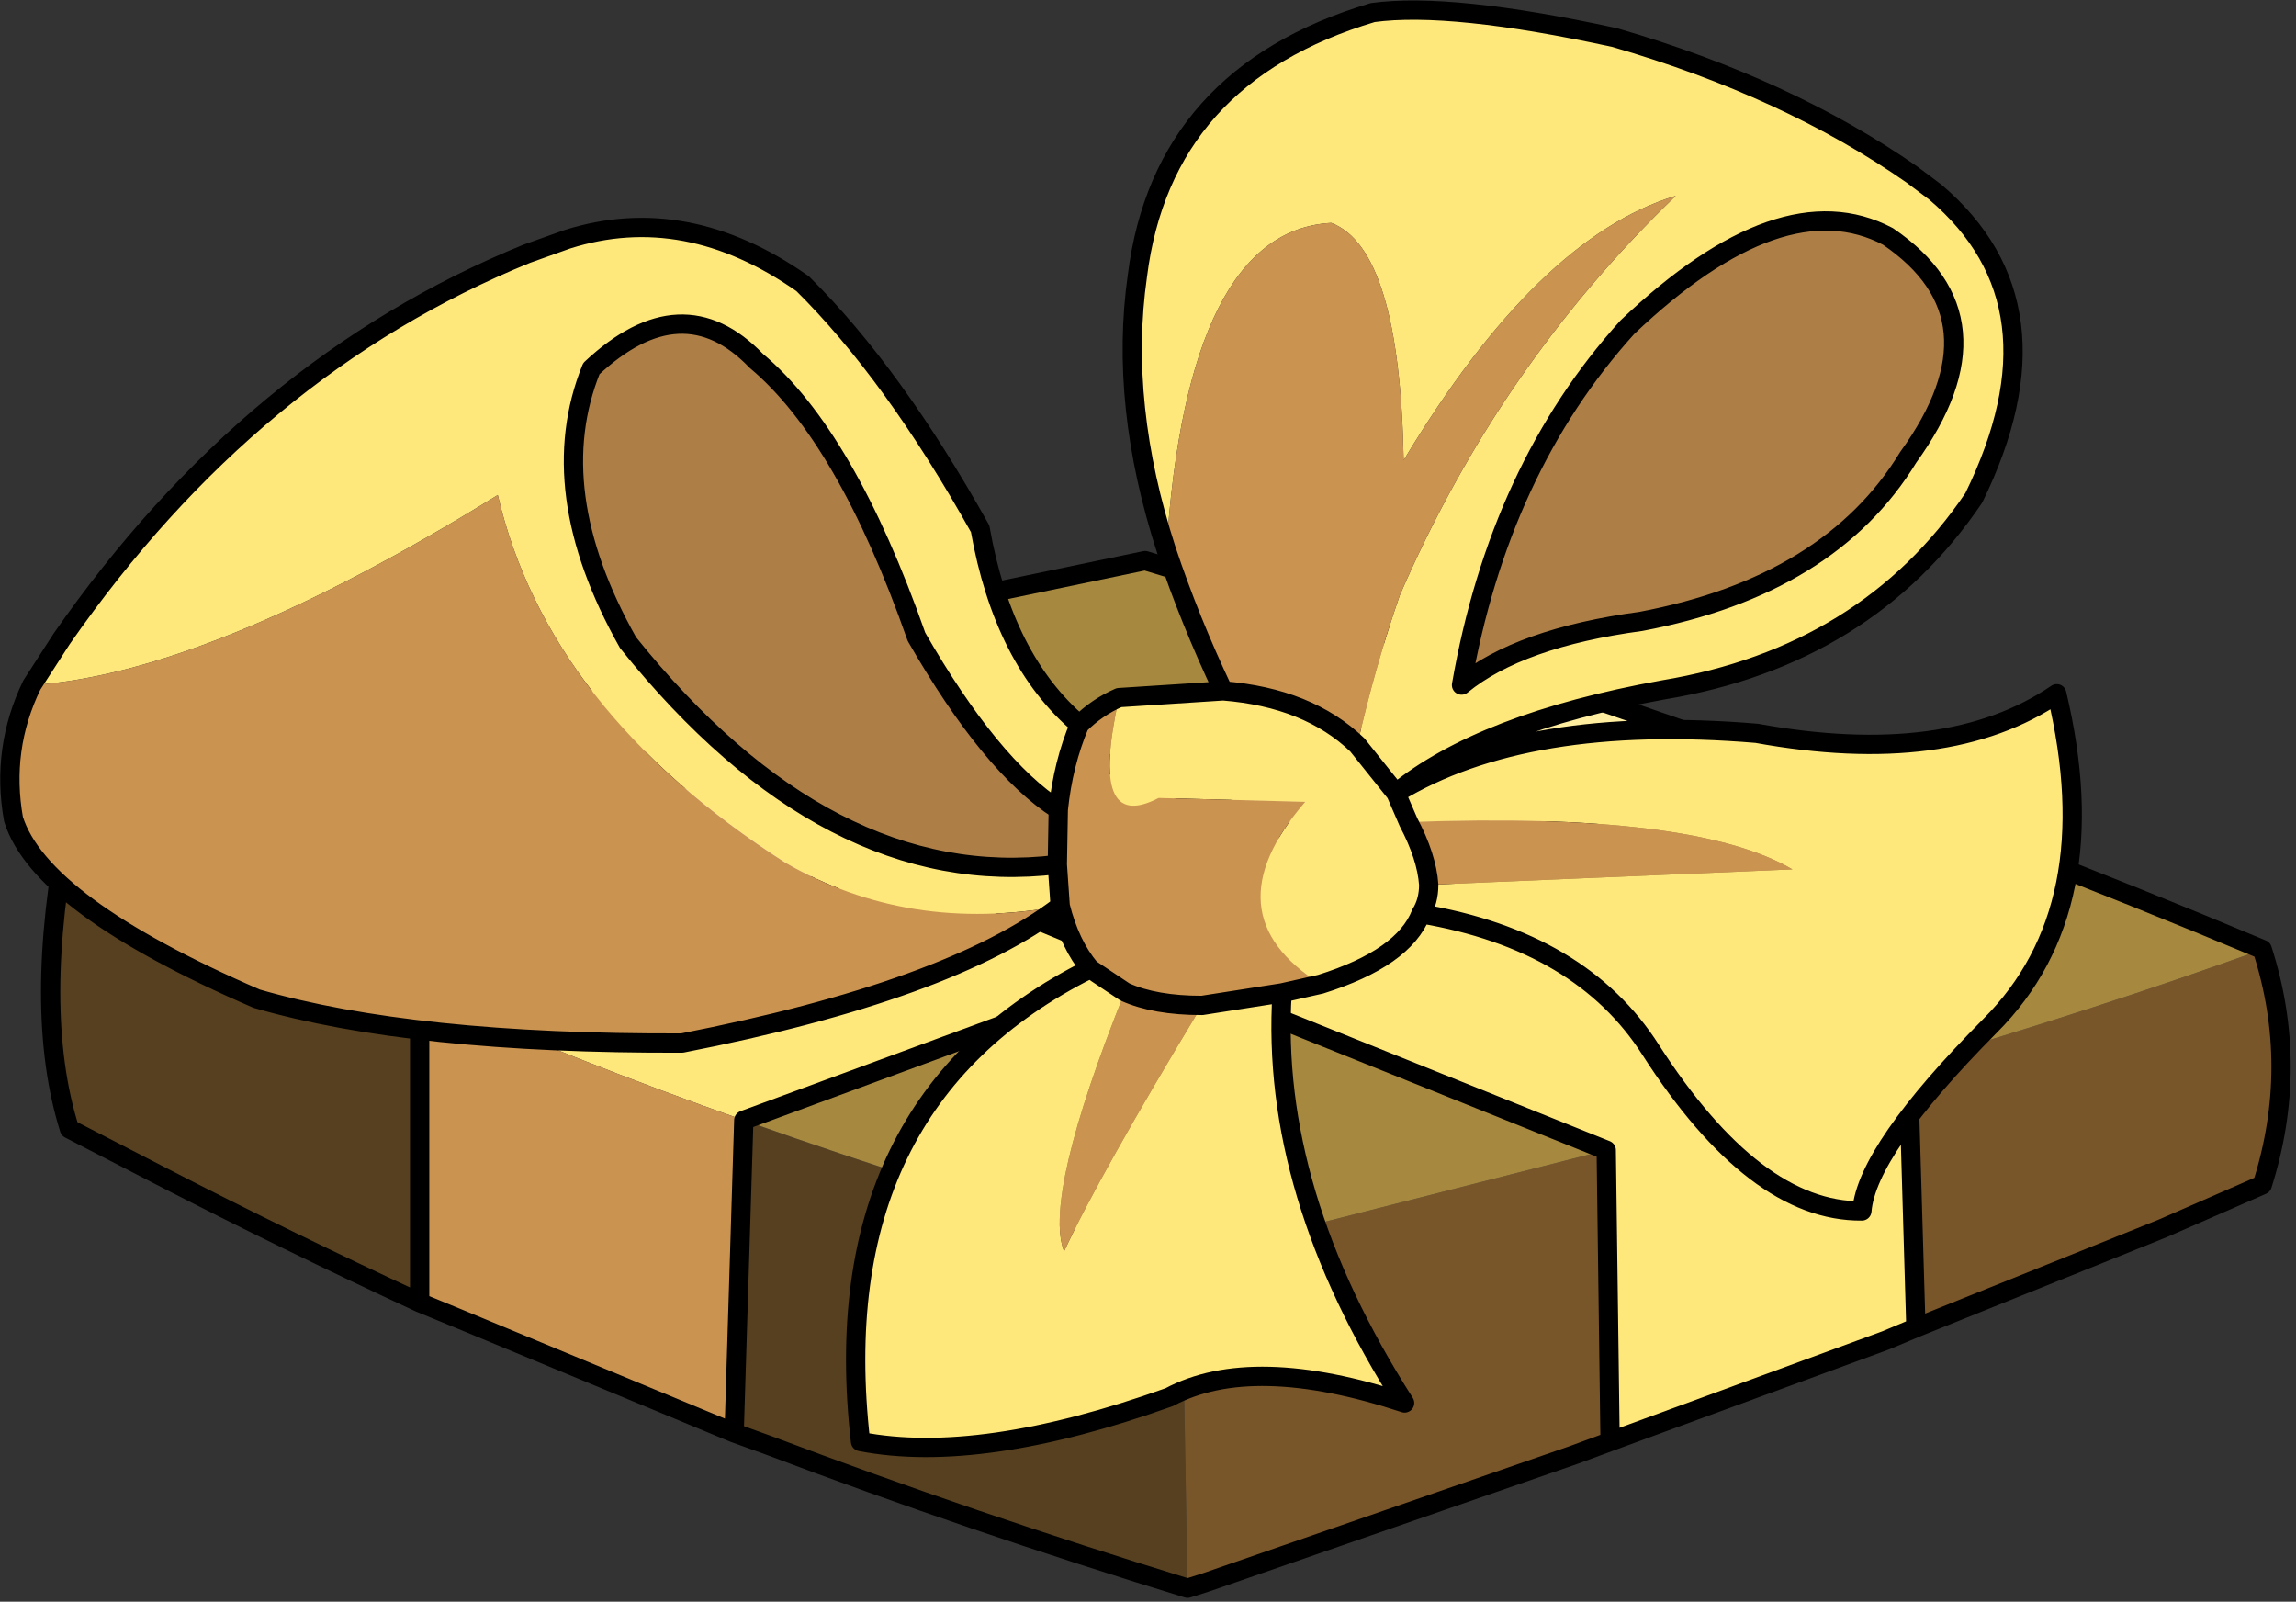 <?xml version="1.0" encoding="utf-8"?>
<svg version="1.1" id="Layer_1"
xmlns="http://www.w3.org/2000/svg"
xmlns:xlink="http://www.w3.org/1999/xlink"
xmlns:author="http://www.sothink.com"
width="119px" height="83px"
xml:space="preserve">
<rect width="100%" height="100%" fill="#333333" stroke="none"/>
<g id="9314" transform="matrix(1, 0, 0, 1, 57.55, 63.3)">
<path style="fill:#FFEE9F;fill-opacity:1" d="M34.2,-23.9L15.2 -17.95L3.35 -22.45L23.1 -27.75L34.2 -23.9" />
<path style="fill:#FDFFEC;fill-opacity:1" d="M-53.95,-20.8Q-43.7 -23.9 -31.75 -26.85L-11 -18.6L-35.8 -11.9Q-45.5 -16.1 -53.95 -20.8" />
<path style="fill:#FFE87B;fill-opacity:1" d="M-19,-5.25Q-27.8 -8.35 -35.8 -11.9L-11 -18.6L-31.75 -26.85L-17.65 -30.2L3.35 -22.45L15.2 -17.95L41.35 -8.15L41.75 5.5L40.2 6.15L25.9 11.4L25.7 -3.7L2.3 -13.1L-19 -5.25" />
<path style="fill:#CB9350;fill-opacity:1" d="M-33.85,5L-35.8 4.2L-35.8 -11.9Q-27.8 -8.35 -19 -5.25L-19.5 10.95L-33.85 5" />
<path style="fill:#56401F;fill-opacity:1" d="M-17.7,11.6L-19.5 10.95L-19 -5.25Q-8.3 -1.45 3.7 1.9L4 19Q-7.25 15.55 -17.7 11.6M-35.8,-11.9L-35.8 4.2Q-42.7 1 -49.2 -2.35L-53.95 -4.8Q-55.9 -11 -53.95 -20.8Q-45.5 -16.1 -35.8 -11.9" />
<path style="fill:#79552A;fill-opacity:1" d="M25.7,-3.7L25.9 11.4L24 12.1L4.95 18.7L4 19L3.7 1.9L25.7 -3.7M59.7,-14.1Q61.65 -8.05 59.7 -1.9L54.55 0.35L41.75 5.5L41.35 -8.15Q51.25 -11.05 59.7 -14.1" />
<path style="fill:#A6883F;fill-opacity:1" d="M-17.65,-30.2L1.8 -34.25L23.1 -27.75L3.35 -22.45L-17.65 -30.2M59.7,-14.1Q51.25 -11.05 41.35 -8.15L15.2 -17.95L34.2 -23.9Q46.45 -19.65 59.7 -14.1M2.3,-13.1L25.7 -3.7L3.7 1.9Q-8.3 -1.45 -19 -5.25L2.3 -13.1" />
<path style="fill:none;stroke-width:1;stroke-linecap:round;stroke-linejoin:round;stroke-miterlimit:3;stroke:#000000;stroke-opacity:1" d="M3.35,-22.45L23.1 -27.75L1.8 -34.25L-17.65 -30.2L3.35 -22.45L15.2 -17.95L34.2 -23.9L23.1 -27.75M2.3,-13.1L25.7 -3.7L25.9 11.4L40.2 6.15L41.75 5.5L41.35 -8.15L15.2 -17.95M34.2,-23.9Q46.45 -19.65 59.7 -14.1Q61.65 -8.05 59.7 -1.9L54.55 0.35L41.75 5.5M2.3,-13.1L-19 -5.25L-19.5 10.95L-17.7 11.6Q-7.25 15.55 4 19L4.95 18.7L24 12.1L25.9 11.4M-35.8,-11.9L-35.8 4.2Q-42.7 1 -49.2 -2.35L-53.95 -4.8Q-55.9 -11 -53.95 -20.8Q-43.7 -23.9 -31.75 -26.85L-17.65 -30.2M-35.8,4.2L-33.85 5L-19.5 10.95M-35.8,-11.9L-11 -18.6L-31.75 -26.85M2.3,-13.1L-11 -18.6" />
<path style="fill:#AD7F47;fill-opacity:1" d="M18.2,-27.8Q20.15 -39 26.8 -46.35Q34.8 -53.95 40.3 -51.05Q46.55 -46.8 41.35 -39.6Q37.3 -32.95 27.5 -31.1Q21.2 -30.25 18.2 -27.8M-2.75,-18.5Q-14.6 -17.05 -25 -30Q-29.45 -37.9 -26.9 -44.2Q-22.2 -48.6 -18.35 -44.6Q-13.7 -40.7 -10.05 -30.3Q-6.2 -23.6 -2.7 -21.35L-2.75 -18.5" />
<path style="fill:#FFE87B;fill-opacity:1" d="M12.8,-24.7Q13.7 -28.7 15 -32.45Q20.15 -44.35 29.3 -53.15Q22.15 -51 15.2 -39.45Q15 -50.4 11.45 -51.75Q4 -51.35 2.9 -34.8Q0.45 -42.35 1.4 -49Q2.7 -59.4 13.6 -62.65Q17.65 -63.2 26.15 -61.35Q35.1 -58.75 41.55 -54.25L42.75 -53.35Q49.65 -47.5 44.75 -37.5Q39.2 -29.3 28.65 -27.55Q19.25 -25.85 14.8 -22.2Q21.55 -26.3 33.5 -25.3Q43.4 -23.5 49.05 -27.35Q51.7 -16.25 45.6 -10.15Q39.2 -3.7 38.95 -0.55Q33.4 -0.5 28 -8.9Q24.4 -14.55 16.1 -15.95Q15.2 -13.65 10.9 -12.3Q5.1 -15.95 10.1 -21.75L2.5 -21.95Q-1.15 -20.05 0.45 -27.15L5.85 -27.5Q10.25 -27.15 12.8 -24.7M0.75,-11.9Q-3.5 -1.3 -2.4 1.55Q-0.6 -2.35 4.75 -11.2L8.9 -11.85Q8.25 -1.55 15.25 9.4Q7.35 6.8 3.05 9.1Q-6.75 12.6 -12.95 11.4Q-14.95 -6.15 -1.05 -13.1L0.75 -11.9M-2.6,-16.35Q-10.45 -14.9 -16.85 -18.6Q-29.15 -26.5 -31.75 -37.65Q-46.7 -28.4 -55.9 -27.8L-54.35 -30.2Q-44.5 -44.35 -30.25 -50.15L-28.15 -50.9Q-22 -52.85 -15.95 -48.6Q-11.25 -43.95 -6.75 -35.9Q-5.55 -29.1 -1.6 -25.75Q-2.45 -23.75 -2.7 -21.35Q-6.2 -23.6 -10.05 -30.3Q-13.7 -40.7 -18.35 -44.6Q-22.2 -48.6 -26.9 -44.2Q-29.45 -37.9 -25 -30Q-14.6 -17.05 -2.75 -18.5L-2.6 -16.35M16.5,-17.45L35.35 -18.25Q30.25 -21.25 15.45 -20.7Q16.4 -18.9 16.5 -17.45M27.5,-31.1Q37.3 -32.95 41.35 -39.6Q46.55 -46.8 40.3 -51.05Q34.8 -53.95 26.8 -46.35Q20.15 -39 18.2 -27.8Q21.2 -30.25 27.5 -31.1" />
<path style="fill:#CB9350;fill-opacity:1" d="M-2.75,-18.5L-2.7 -21.35Q-2.45 -23.75 -1.6 -25.75Q-0.7 -26.65 0.45 -27.15Q-1.15 -20.05 2.5 -21.95L10.1 -21.75Q5.1 -15.95 10.9 -12.3L8.9 -11.85L4.75 -11.2Q-0.6 -2.35 -2.4 1.55Q-3.5 -1.3 0.75 -11.9L-1.05 -13.1Q-2.1 -14.35 -2.6 -16.35Q-8.35 -11.95 -22.2 -9.25Q-36.15 -9.2 -44.25 -11.55Q-55.45 -16.4 -56.85 -20.85Q-57.5 -24.5 -55.9 -27.8Q-46.7 -28.4 -31.75 -37.65Q-29.15 -26.5 -16.85 -18.6Q-10.45 -14.9 -2.6 -16.35L-2.75 -18.5M5.85,-27.5Q4.1 -31.2 2.9 -34.8Q4 -51.35 11.45 -51.75Q15 -50.4 15.2 -39.45Q22.15 -51 29.3 -53.15Q20.15 -44.35 15 -32.45Q13.7 -28.7 12.8 -24.7Q10.25 -27.15 5.85 -27.5M15.45,-20.7Q30.25 -21.25 35.35 -18.25L16.5 -17.45Q16.4 -18.9 15.45 -20.7" />
<path style="fill:none;stroke-width:1;stroke-linecap:round;stroke-linejoin:round;stroke-miterlimit:3;stroke:#000000;stroke-opacity:1" d="M2.9,-34.8Q0.45 -42.35 1.4 -49Q2.7 -59.4 13.6 -62.65Q17.65 -63.2 26.15 -61.35Q35.1 -58.75 41.55 -54.25L42.75 -53.35Q49.65 -47.5 44.75 -37.5Q39.2 -29.3 28.65 -27.55Q19.25 -25.85 14.8 -22.2Q21.55 -26.3 33.5 -25.3Q43.4 -23.5 49.05 -27.35Q51.7 -16.25 45.6 -10.15Q39.2 -3.7 38.95 -0.55Q33.4 -0.5 28 -8.9Q24.4 -14.55 16.1 -15.95Q15.2 -13.65 10.9 -12.3L8.9 -11.85Q8.25 -1.55 15.25 9.4Q7.35 6.8 3.05 9.1Q-6.75 12.6 -12.95 11.4Q-14.95 -6.15 -1.05 -13.1Q-2.1 -14.35 -2.6 -16.35Q-8.35 -11.95 -22.2 -9.25Q-36.15 -9.2 -44.25 -11.55Q-55.45 -16.4 -56.85 -20.85Q-57.5 -24.5 -55.9 -27.8L-54.35 -30.2Q-44.5 -44.35 -30.25 -50.15L-28.15 -50.9Q-22 -52.85 -15.95 -48.6Q-11.25 -43.95 -6.75 -35.9Q-5.55 -29.1 -1.6 -25.75Q-0.7 -26.65 0.45 -27.15L5.85 -27.5Q4.1 -31.2 2.9 -34.8M5.85,-27.5Q10.25 -27.15 12.8 -24.7L14.8 -22.2L15.45 -20.7Q16.4 -18.9 16.5 -17.45Q16.5 -16.6 16.1 -15.95M8.9,-11.85L4.75 -11.2Q2.3 -11.2 0.75 -11.9L-1.05 -13.1M18.2,-27.8Q20.15 -39 26.8 -46.35Q34.8 -53.95 40.3 -51.05Q46.55 -46.8 41.35 -39.6Q37.3 -32.95 27.5 -31.1Q21.2 -30.25 18.2 -27.8M-2.7,-21.35Q-6.2 -23.6 -10.05 -30.3Q-13.7 -40.7 -18.35 -44.6Q-22.2 -48.6 -26.9 -44.2Q-29.45 -37.9 -25 -30Q-14.6 -17.05 -2.75 -18.5L-2.7 -21.35Q-2.45 -23.75 -1.6 -25.75M-2.6,-16.35L-2.75 -18.5" />
</g>
</svg>
